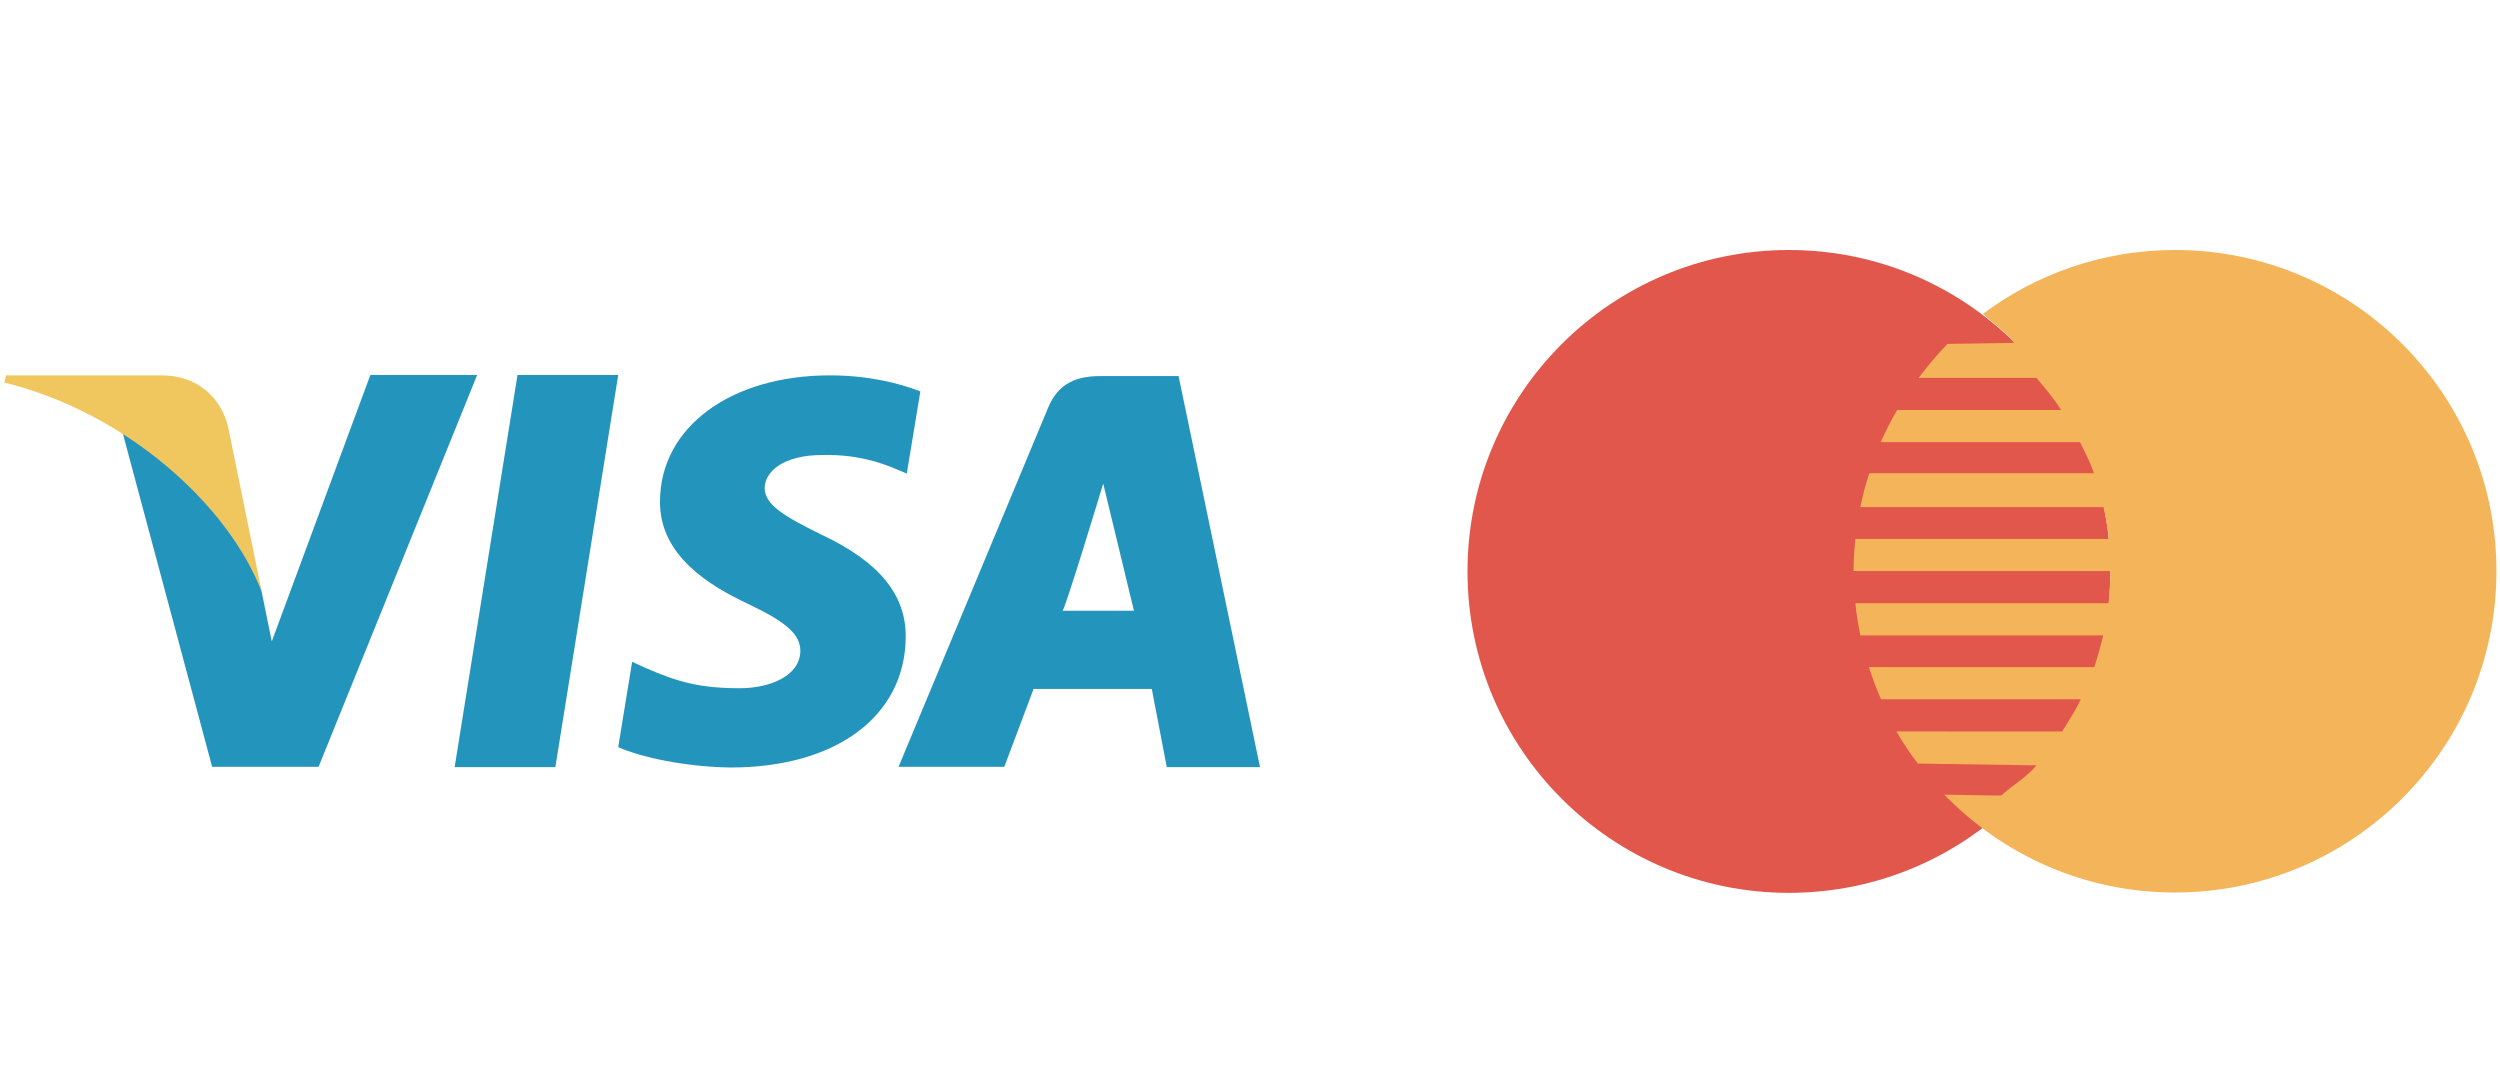 <?xml version="1.0" encoding="utf-8"?>
<!-- Generator: Adobe Illustrator 24.0.2, SVG Export Plug-In . SVG Version: 6.00 Build 0)  -->
<svg version="1.1" id="Layer_1" xmlns="http://www.w3.org/2000/svg" xmlns:xlink="http://www.w3.org/1999/xlink" x="0px" y="0px"
	 viewBox="0 0 700 300" style="enable-background:new 0 0 700 300;" xml:space="preserve">
<style type="text/css">
	.st0{fill:#2394BC;}
	.st1{fill:#EFC75E;}
	.st2{fill:#E2574C;}
	.st3{fill:#F4B459;}
</style>
<g>
	<g>
		<g>
			<path class="st0" d="M144.9,105l-17.6,109.8h28.2L173.1,105C173.1,105,144.9,105,144.9,105z M230,149.7
				c-9.9-4.9-15.9-8.2-15.9-13.1c0.1-4.5,5.1-9.2,16.2-9.2c9.2-0.2,15.9,1.9,21,4.1l2.6,1.1l3.8-23c-5.6-2.2-14.4-4.5-25.3-4.5
				c-27.8,0-47.5,14.5-47.6,35.2c-0.2,15.3,14,23.8,24.7,28.8c10.9,5.2,14.6,8.6,14.6,13.2c-0.1,7.1-8.8,10.4-16.9,10.4
				c-11.2,0-17.3-1.7-26.5-5.7l-3.7-1.7l-3.9,23.9c6.6,2.9,18.8,5.5,31.4,5.7c29.6,0,48.8-14.3,49.1-36.3
				C253.8,166.6,246.2,157.3,230,149.7z M330,105.3h-21.8c-6.7,0-11.8,1.9-14.7,8.8l-41.9,100.6h29.6l8.2-21.8h33.1l4.2,21.9h26.1
				L330,105.3z M297.5,171c0.6,0.1,11.4-35.6,11.4-35.6l8.6,35.6C317.5,171,303.1,171,297.5,171z M103.7,105l-27.6,74.6l-3-14.7
				c-5.1-17-21.1-35.4-39-44.6l25.3,94.4h29.8L133.6,105L103.7,105L103.7,105z"/>
		</g>
	</g>
	<path class="st1" d="M63.8,119.2c-2.2-8.4-9-14-18.3-14.1H1.7l-0.5,2c34.1,8.4,62.8,34.3,72.1,58.7L63.8,119.2z"/>
</g>
<g>
	<path class="st2" d="M590.9,160c0,49.7-40.3,90-90,90s-90-40.3-90-90s40.3-90,90-90S590.9,110.3,590.9,160z"/>
	<path class="st3" d="M609,70c-20.2,0-38.8,6.7-53.8,17.9l0.1,0c3,2.9,6.2,4.9,8.7,8.1l-18.7,0.3c-2.9,3-5.6,6.2-8.1,9.5h33
		c2.5,3,4.8,5.6,6.9,9h-45.9c-1.7,2.9-3.2,5.9-4.6,9h55.8c1.5,3.1,2.8,5.4,3.9,8.7h-62.9c-1,3.1-1.9,6.3-2.5,9.5h68.1
		c0.7,3.1,1.2,6,1.5,8.9h-71c-0.3,3-0.5,6-0.5,9h71.9c0,3.2-0.2,6.1-0.5,9h-70.9c0.3,3.1,0.8,6,1.4,9h68c-0.7,2.9-1.5,5.8-2.5,8.9
		h-63.1c1,3.1,2.1,6.1,3.4,9h55.9c-1.5,3.3-3.3,5.9-5.2,9H531c1.8,3.1,3.8,6.2,6,9l33.2,0.5c-2.8,3.4-6.5,5.4-9.8,8.4
		c0.2,0.1-5.3,0-16-0.2c16.4,16.9,39.2,27.4,64.6,27.4c49.7,0,90-40.3,90-90S658.7,70,609,70z"/>
</g>
</svg>
